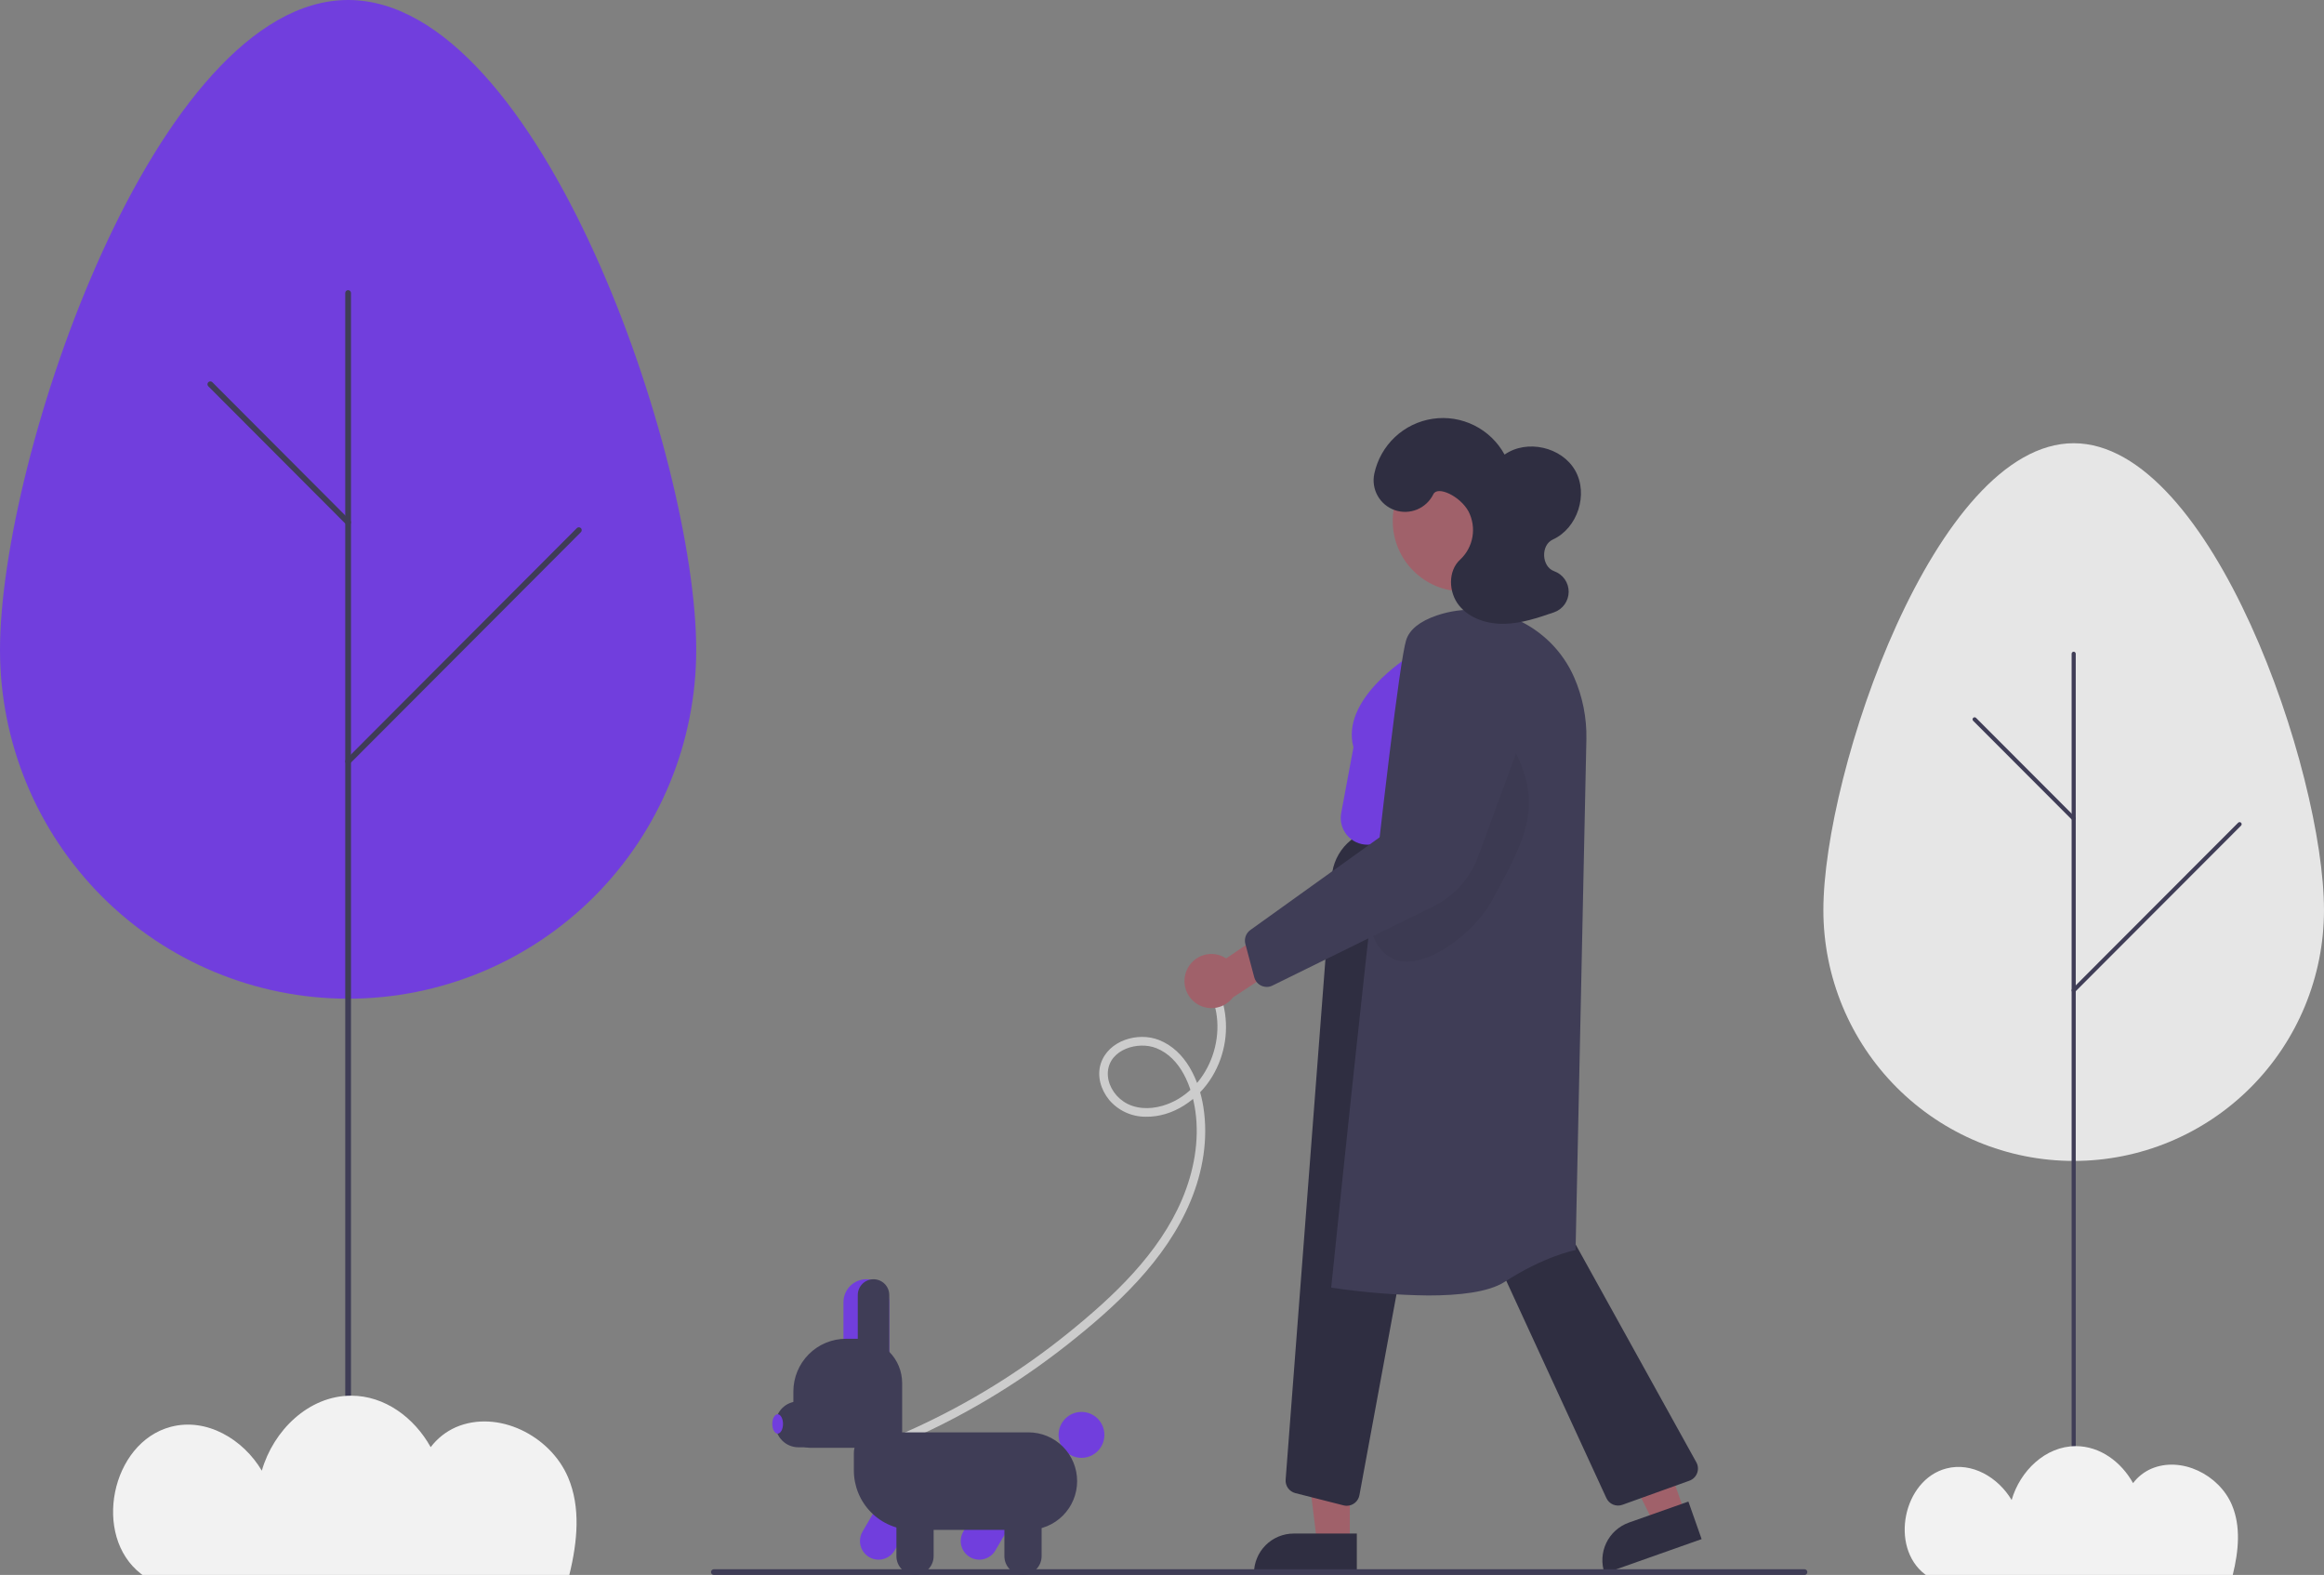 <svg width="397" height="269" viewBox="0 0 397 269" fill="none" xmlns="http://www.w3.org/2000/svg">
<rect x="0" y="0" width="397" height="269" fill="#808080" stroke="none"/>
<g clip-path="url(#clip0_206_343)">
<path d="M0 111.003C0 78.093 26.624 0 59.467 0C92.309 0 118.933 78.093 118.933 111.003C118.929 126.804 112.661 141.956 101.51 153.128C90.358 164.299 75.235 170.575 59.467 170.575C43.698 170.575 28.575 164.299 17.423 153.128C6.272 141.956 0.005 126.804 0 111.003Z" fill="#713EDD"/>
<path d="M59.467 255.975C59.337 255.975 59.212 255.924 59.121 255.832C59.029 255.74 58.977 255.615 58.977 255.485V50.044C58.977 49.914 59.029 49.789 59.121 49.697C59.212 49.605 59.337 49.554 59.467 49.554C59.596 49.554 59.721 49.605 59.812 49.697C59.904 49.789 59.956 49.914 59.956 50.044V255.485C59.956 255.615 59.904 255.74 59.812 255.832C59.721 255.924 59.596 255.975 59.467 255.975Z" fill="#3F3D56"/>
<path d="M59.467 89.706C59.402 89.706 59.339 89.693 59.279 89.668C59.22 89.644 59.166 89.608 59.121 89.562L35.584 65.977C35.538 65.932 35.502 65.878 35.477 65.818C35.452 65.759 35.439 65.695 35.438 65.63C35.438 65.565 35.451 65.501 35.475 65.442C35.5 65.382 35.536 65.328 35.582 65.282C35.627 65.236 35.681 65.2 35.741 65.175C35.801 65.151 35.865 65.138 35.929 65.138C35.994 65.139 36.057 65.152 36.117 65.177C36.176 65.202 36.23 65.238 36.276 65.284L59.812 88.869C59.881 88.938 59.927 89.025 59.946 89.12C59.965 89.215 59.955 89.314 59.918 89.403C59.881 89.493 59.819 89.569 59.738 89.623C59.658 89.677 59.563 89.706 59.467 89.706V89.706Z" fill="#3F3D56"/>
<path d="M59.467 130.536C59.37 130.536 59.275 130.507 59.195 130.453C59.114 130.399 59.052 130.323 59.015 130.233C58.978 130.144 58.968 130.045 58.987 129.95C59.006 129.855 59.052 129.768 59.121 129.699L98.537 90.202C98.583 90.156 98.636 90.119 98.696 90.094C98.755 90.069 98.819 90.056 98.884 90.056C98.948 90.056 99.012 90.069 99.072 90.093C99.131 90.118 99.185 90.154 99.231 90.2C99.277 90.245 99.313 90.3 99.337 90.359C99.362 90.419 99.374 90.483 99.374 90.548C99.374 90.612 99.361 90.676 99.336 90.736C99.311 90.795 99.275 90.849 99.229 90.895L59.812 130.392C59.767 130.438 59.713 130.474 59.654 130.499C59.594 130.523 59.531 130.536 59.467 130.536Z" fill="#3F3D56"/>
<path d="M24.09 268.811C24.175 268.877 24.265 268.936 24.351 269H97.254C98.683 263.2 99.187 257.394 97.053 252.353C94.013 245.168 85.016 240.683 77.862 243.769C76.168 244.519 74.691 245.69 73.572 247.17C70.777 242.156 65.762 238.375 59.974 238.379C52.723 238.385 46.694 244.327 44.726 251.191C41.558 245.832 35.3 242.087 29.183 243.698C18.952 246.392 15.72 262.329 24.09 268.811Z" fill="#F2F2F2"/>
<path d="M311.479 155.467C311.479 131.818 330.624 75.702 354.24 75.702C377.856 75.702 397 131.818 397 155.467C396.992 166.826 392.484 177.717 384.466 185.746C376.447 193.775 365.576 198.286 354.24 198.286C342.904 198.286 332.032 193.775 324.014 185.746C315.996 177.717 311.487 166.826 311.479 155.467Z" fill="#E6E6E6"/>
<path d="M354.24 259.641C354.194 259.641 354.148 259.632 354.105 259.614C354.063 259.596 354.024 259.57 353.991 259.538C353.959 259.505 353.933 259.466 353.915 259.423C353.897 259.381 353.888 259.335 353.888 259.289V111.663C353.889 111.569 353.926 111.48 353.992 111.414C354.058 111.348 354.147 111.312 354.24 111.312C354.333 111.312 354.422 111.348 354.488 111.414C354.554 111.48 354.591 111.569 354.591 111.663V259.289C354.591 259.335 354.582 259.381 354.565 259.423C354.547 259.466 354.521 259.505 354.488 259.538C354.456 259.57 354.417 259.596 354.374 259.614C354.332 259.632 354.286 259.641 354.24 259.641Z" fill="#3F3D56"/>
<path d="M354.24 140.163C354.194 140.163 354.148 140.154 354.105 140.136C354.063 140.119 354.024 140.093 353.991 140.06L337.067 123.112C337.001 123.046 336.964 122.956 336.964 122.863C336.964 122.77 337.001 122.68 337.067 122.614C337.133 122.548 337.222 122.511 337.316 122.511C337.409 122.511 337.498 122.548 337.564 122.614L354.489 139.562C354.538 139.611 354.571 139.674 354.585 139.742C354.598 139.811 354.591 139.881 354.565 139.946C354.538 140.01 354.493 140.065 354.435 140.104C354.377 140.142 354.309 140.163 354.24 140.163Z" fill="#3F3D56"/>
<path d="M354.24 169.502C354.17 169.503 354.102 169.482 354.044 169.443C353.987 169.405 353.942 169.35 353.915 169.285C353.888 169.221 353.881 169.15 353.895 169.082C353.908 169.013 353.942 168.951 353.991 168.901L382.334 140.519C382.4 140.453 382.489 140.416 382.583 140.416C382.676 140.416 382.765 140.453 382.831 140.519C382.897 140.585 382.934 140.675 382.934 140.768C382.934 140.861 382.897 140.951 382.831 141.017L354.488 169.399C354.456 169.432 354.417 169.458 354.374 169.476C354.332 169.493 354.286 169.503 354.24 169.502Z" fill="#3F3D56"/>
<path d="M328.802 268.864C328.863 268.911 328.927 268.954 328.989 269H381.412C382.439 264.832 382.801 260.66 381.267 257.037C379.081 251.875 372.611 248.652 367.468 250.869C366.249 251.409 365.188 252.25 364.383 253.313C362.373 249.71 358.767 246.994 354.605 246.997C349.391 247 345.055 251.27 343.641 256.203C341.362 252.352 336.862 249.661 332.464 250.818C325.107 252.755 322.784 264.206 328.802 268.864Z" fill="#F2F2F2"/>
<path d="M206.596 169.381C210.204 176.534 206.435 186.612 198.555 188.875C196.338 189.511 193.827 189.445 191.875 188.103C190.264 186.996 189.101 185.038 189.254 183.044C189.549 179.208 194.424 177.782 197.528 179.021C201.731 180.697 203.613 185.638 204.201 189.786C204.919 194.857 203.932 200.096 201.955 204.781C197.996 214.16 190.161 221.468 182.394 227.741C174.424 234.167 165.689 239.579 156.39 243.851C155.222 244.388 154.046 244.907 152.862 245.407C152.695 245.507 152.574 245.668 152.525 245.856C152.475 246.044 152.502 246.244 152.599 246.413C152.7 246.577 152.861 246.697 153.048 246.746C153.235 246.795 153.433 246.77 153.602 246.677C163.831 242.338 173.439 236.657 182.174 229.782C190.629 223.133 199.161 215.285 203.379 205.151C205.481 200.099 206.427 194.519 205.568 189.081C204.844 184.504 202.572 179.439 197.989 177.63C194.373 176.204 189.333 177.707 188.048 181.643C187.342 183.807 188.073 186.147 189.471 187.858C190.236 188.76 191.188 189.485 192.26 189.982C193.333 190.479 194.5 190.736 195.682 190.736C200.397 190.834 204.712 187.802 207.081 183.867C209.312 180.172 209.991 175.742 208.969 171.546C208.706 170.54 208.335 169.566 207.863 168.639C207.437 167.795 206.171 168.538 206.596 169.381Z" fill="#CCCCCC"/>
<path d="M287.824 258.37L282.552 260.235L272.867 240.748L280.647 237.996L287.824 258.37Z" fill="#A0616A"/>
<path d="M278.255 260.057L288.422 256.462L290.681 262.876L274.114 268.735C273.817 267.893 273.689 267 273.736 266.108C273.784 265.216 274.006 264.343 274.391 263.537C274.776 262.731 275.315 262.009 275.978 261.412C276.641 260.815 277.415 260.355 278.255 260.057Z" fill="#2F2E41"/>
<path d="M230.584 263.528L224.994 263.528L222.335 241.922L230.585 241.922L230.584 263.528Z" fill="#A0616A"/>
<path d="M221 261.927H231.781V268.729H214.212C214.212 267.836 214.388 266.951 214.729 266.126C215.07 265.301 215.57 264.551 216.201 263.919C216.831 263.288 217.579 262.787 218.403 262.445C219.226 262.103 220.109 261.927 221 261.927Z" fill="#2F2E41"/>
<path d="M230.066 257.184C229.882 257.184 229.698 257.161 229.519 257.115L221.275 255.021C220.772 254.894 220.33 254.592 220.027 254.17C219.725 253.748 219.581 253.233 219.621 252.715L227.5 149.695L227.744 149.714L227.5 149.695C227.668 147.558 228.604 145.555 230.135 144.058C231.666 142.561 233.688 141.673 235.824 141.557L260.74 140.261L264.929 204.912L289.777 249.755C289.932 250.034 290.024 250.344 290.048 250.663C290.071 250.982 290.025 251.302 289.913 251.601C289.801 251.901 289.625 252.172 289.397 252.396C289.17 252.62 288.897 252.793 288.597 252.901L277.151 257.016C276.634 257.205 276.064 257.192 275.556 256.978C275.048 256.765 274.639 256.367 274.41 255.865L245.19 192.454C245.124 192.312 245.016 192.195 244.88 192.12C244.744 192.044 244.587 192.014 244.433 192.033C244.278 192.052 244.134 192.121 244.02 192.228C243.907 192.335 243.831 192.475 243.803 192.629L232.224 255.378C232.13 255.884 231.863 256.341 231.469 256.67C231.075 257 230.579 257.182 230.066 257.184Z" fill="#2F2E41"/>
<path d="M202.727 165.71C202.992 165.093 203.389 164.542 203.89 164.095C204.391 163.649 204.983 163.318 205.625 163.125C206.267 162.933 206.944 162.884 207.607 162.982C208.27 163.08 208.904 163.323 209.463 163.693L218.145 157.815L222.997 162.23L210.62 170.359C209.938 171.259 208.949 171.878 207.842 172.097C206.735 172.316 205.586 172.12 204.613 171.547C203.64 170.974 202.911 170.064 202.563 168.988C202.215 167.912 202.274 166.746 202.727 165.71L202.727 165.71Z" fill="#A0616A"/>
<path d="M249.925 101.013C256.558 101.013 261.935 95.626 261.935 88.979C261.935 82.333 256.558 76.945 249.925 76.945C243.292 76.945 237.915 82.333 237.915 88.979C237.915 95.626 243.292 101.013 249.925 101.013Z" fill="#A0616A"/>
<path d="M233.584 144.276C232.915 144.274 232.254 144.125 231.649 143.84C231.044 143.554 230.508 143.138 230.082 142.622C229.655 142.105 229.346 141.501 229.179 140.852C229.011 140.203 228.987 139.525 229.11 138.866L231.207 127.638C228.969 119.497 240.367 112.32 240.854 112.017L247.965 109.285L248.052 109.514L247.965 109.285C249.301 108.772 250.744 108.599 252.163 108.781C253.582 108.963 254.935 109.494 256.099 110.327C257.264 111.161 258.205 112.27 258.837 113.556C259.47 114.842 259.775 116.265 259.725 117.699L258.863 142.389L233.933 144.263C233.816 144.271 233.7 144.276 233.584 144.276Z" fill="#713EDD"/>
<path d="M243.988 221.264C238.513 221.199 233.048 220.762 227.632 219.954L227.402 219.918L227.426 219.687C227.857 215.469 238.011 116.321 240.208 109.332C240.776 107.526 242.542 106.107 245.457 105.113C254.62 101.992 264.912 106.621 268.888 115.651C270.349 118.983 271.068 122.593 270.997 126.232L269.149 213.516L268.954 213.553C268.903 213.563 263.784 214.565 257.027 218.941C254.277 220.722 249.177 221.264 243.988 221.264Z" fill="#3F3D56"/>
<path opacity="0.051" d="M257.697 126.277C264.05 137.084 260.845 142.839 254.835 153.868C251.501 159.985 241.216 167.551 236.399 162.688C231.581 157.825 235.389 151.213 237.481 144.498C239.573 137.784 244.073 132.255 248.77 127.26C252.119 123.699 259.034 126.622 257.697 126.277Z" fill="black"/>
<path d="M216.388 168.564C215.904 168.563 215.433 168.403 215.049 168.107C214.664 167.811 214.388 167.397 214.263 166.928L212.738 161.215C212.624 160.781 212.643 160.324 212.794 159.902C212.945 159.48 213.22 159.114 213.583 158.852L238.27 141.153L241.597 122.218C241.821 120.939 242.31 119.72 243.03 118.64C243.75 117.56 244.687 116.642 245.781 115.945C246.875 115.248 248.102 114.786 249.383 114.59C250.665 114.394 251.973 114.467 253.224 114.805C254.476 115.143 255.644 115.738 256.653 116.553C257.663 117.368 258.492 118.385 259.088 119.539C259.684 120.692 260.034 121.958 260.115 123.254C260.196 124.551 260.007 125.85 259.56 127.069L252.529 146.239C251.155 150.004 248.38 153.09 244.785 154.85L217.358 168.338C217.056 168.486 216.724 168.564 216.388 168.564Z" fill="#3F3D56"/>
<path d="M244.854 84.41C244.276 85.591 243.288 86.519 242.076 87.021C240.863 87.522 239.509 87.562 238.269 87.133C237.029 86.703 235.988 85.835 235.343 84.69C234.698 83.546 234.492 82.204 234.765 80.918C235.275 78.518 236.505 76.332 238.291 74.653C240.077 72.974 242.333 71.882 244.756 71.526C247.179 71.169 249.653 71.564 251.845 72.657C254.038 73.751 255.844 75.49 257.021 77.643C260.821 74.979 266.787 76.325 269.083 80.362C271.379 84.4 269.492 90.229 265.268 92.148C263.166 93.102 263.322 96.788 265.498 97.561C266.224 97.819 266.852 98.297 267.295 98.928C267.738 99.56 267.974 100.314 267.97 101.086C267.965 101.858 267.722 102.61 267.272 103.237C266.822 103.864 266.189 104.335 265.46 104.585C262.723 105.524 259.933 106.472 257.041 106.545C254.149 106.619 251.085 105.681 249.26 103.432C247.435 101.183 247.308 97.491 249.461 95.555C250.553 94.526 251.28 93.167 251.533 91.686C251.785 90.205 251.548 88.682 250.859 87.347C249.422 84.721 245.578 82.928 244.854 84.41Z" fill="#2F2E41"/>
<path d="M167.289 266.389C166.73 266.388 166.181 266.239 165.697 265.958C165.214 265.677 164.813 265.272 164.535 264.786C164.257 264.3 164.113 263.748 164.116 263.188C164.119 262.628 164.269 262.078 164.552 261.595V261.595L169 253.984L174.485 257.204L170.037 264.814C169.756 265.294 169.355 265.692 168.872 265.968C168.39 266.245 167.844 266.389 167.289 266.389Z" fill="#713EDD"/>
<path d="M184.745 248.995C186.906 248.995 188.657 247.24 188.657 245.075C188.657 242.91 186.906 241.156 184.745 241.156C182.585 241.156 180.833 242.91 180.833 245.075C180.833 247.24 182.585 248.995 184.745 248.995Z" fill="#713EDD"/>
<path d="M150.078 266.389C149.519 266.388 148.969 266.239 148.486 265.958C148.002 265.677 147.601 265.272 147.324 264.786C147.046 264.3 146.901 263.748 146.904 263.188C146.907 262.628 147.058 262.078 147.341 261.595L151.789 253.984L157.274 257.204L152.826 264.814C152.545 265.294 152.143 265.692 151.661 265.968C151.179 266.244 150.633 266.389 150.078 266.389Z" fill="#713EDD"/>
<path d="M175.69 261.302H155.979C153.297 261.299 150.725 260.23 148.828 258.329C146.932 256.429 145.865 253.852 145.862 251.164V248.163C145.863 247.23 146.233 246.335 146.892 245.675C147.551 245.015 148.444 244.644 149.375 244.643H175.69C177.894 244.643 180.008 245.52 181.567 247.082C183.126 248.644 184.002 250.763 184.002 252.972C184.002 255.181 183.126 257.3 181.567 258.862C180.008 260.424 177.894 261.302 175.69 261.302Z" fill="#3F3D56"/>
<path d="M174.756 268.98C173.913 268.979 173.105 268.644 172.509 268.046C171.913 267.449 171.578 266.64 171.577 265.795V256.976H177.934V265.795C177.933 266.64 177.598 267.449 177.002 268.046C176.406 268.644 175.598 268.979 174.756 268.98Z" fill="#3F3D56"/>
<path d="M156.31 268.98C155.467 268.979 154.659 268.644 154.063 268.046C153.467 267.449 153.132 266.64 153.131 265.795V256.976H159.488V265.795C159.487 266.64 159.152 267.449 158.556 268.046C157.96 268.644 157.152 268.979 156.31 268.98Z" fill="#3F3D56"/>
<path d="M151.909 232.703H144.085V222.413C144.085 221.373 144.498 220.376 145.231 219.641C145.965 218.906 146.96 218.493 147.997 218.493C149.035 218.493 150.03 218.906 150.763 219.641C151.497 220.376 151.909 221.373 151.909 222.413V232.703Z" fill="#713EDD"/>
<path d="M151.289 247.28H138.349C137.601 247.279 136.884 246.981 136.355 246.451C135.827 245.922 135.529 245.203 135.528 244.454V237.662C135.531 235.276 136.478 232.988 138.162 231.3C139.846 229.613 142.13 228.664 144.511 228.661H146.575C148.573 228.663 150.488 229.459 151.9 230.875C153.313 232.29 154.107 234.209 154.11 236.21V244.454C154.109 245.203 153.811 245.922 153.282 246.451C152.754 246.981 152.037 247.279 151.289 247.28Z" fill="#3F3D56"/>
<path d="M151.909 232.703H146.53V221.188C146.53 220.473 146.814 219.788 147.318 219.282C147.822 218.777 148.506 218.493 149.22 218.493C149.933 218.493 150.617 218.777 151.121 219.282C151.626 219.788 151.909 220.473 151.909 221.188V232.703Z" fill="#3F3D56"/>
<path d="M150.568 247.196H136.388C135.35 247.196 134.355 246.783 133.622 246.048C132.888 245.313 132.476 244.316 132.476 243.276C132.476 242.236 132.888 241.239 133.622 240.504C134.355 239.769 135.35 239.356 136.388 239.356H150.568V247.196Z" fill="#3F3D56"/>
<path d="M132.843 244.859C133.349 244.859 133.759 244.118 133.759 243.205C133.759 242.292 133.349 241.552 132.843 241.552C132.336 241.552 131.926 242.292 131.926 243.205C131.926 244.118 132.336 244.859 132.843 244.859Z" fill="#713EDD"/>
<path d="M308.25 269H121.949C121.82 269 121.695 268.948 121.604 268.856C121.512 268.765 121.46 268.64 121.46 268.51C121.46 268.38 121.512 268.255 121.604 268.164C121.695 268.072 121.82 268.02 121.949 268.02H308.25C308.38 268.02 308.504 268.072 308.596 268.164C308.688 268.255 308.739 268.38 308.739 268.51C308.739 268.64 308.688 268.765 308.596 268.856C308.504 268.948 308.38 269 308.25 269Z" fill="#3F3D56"/>
</g>
<defs>
<clipPath id="clip0_206_343">
<rect width="397" height="269" fill="white"/>
</clipPath>
</defs>
</svg>
